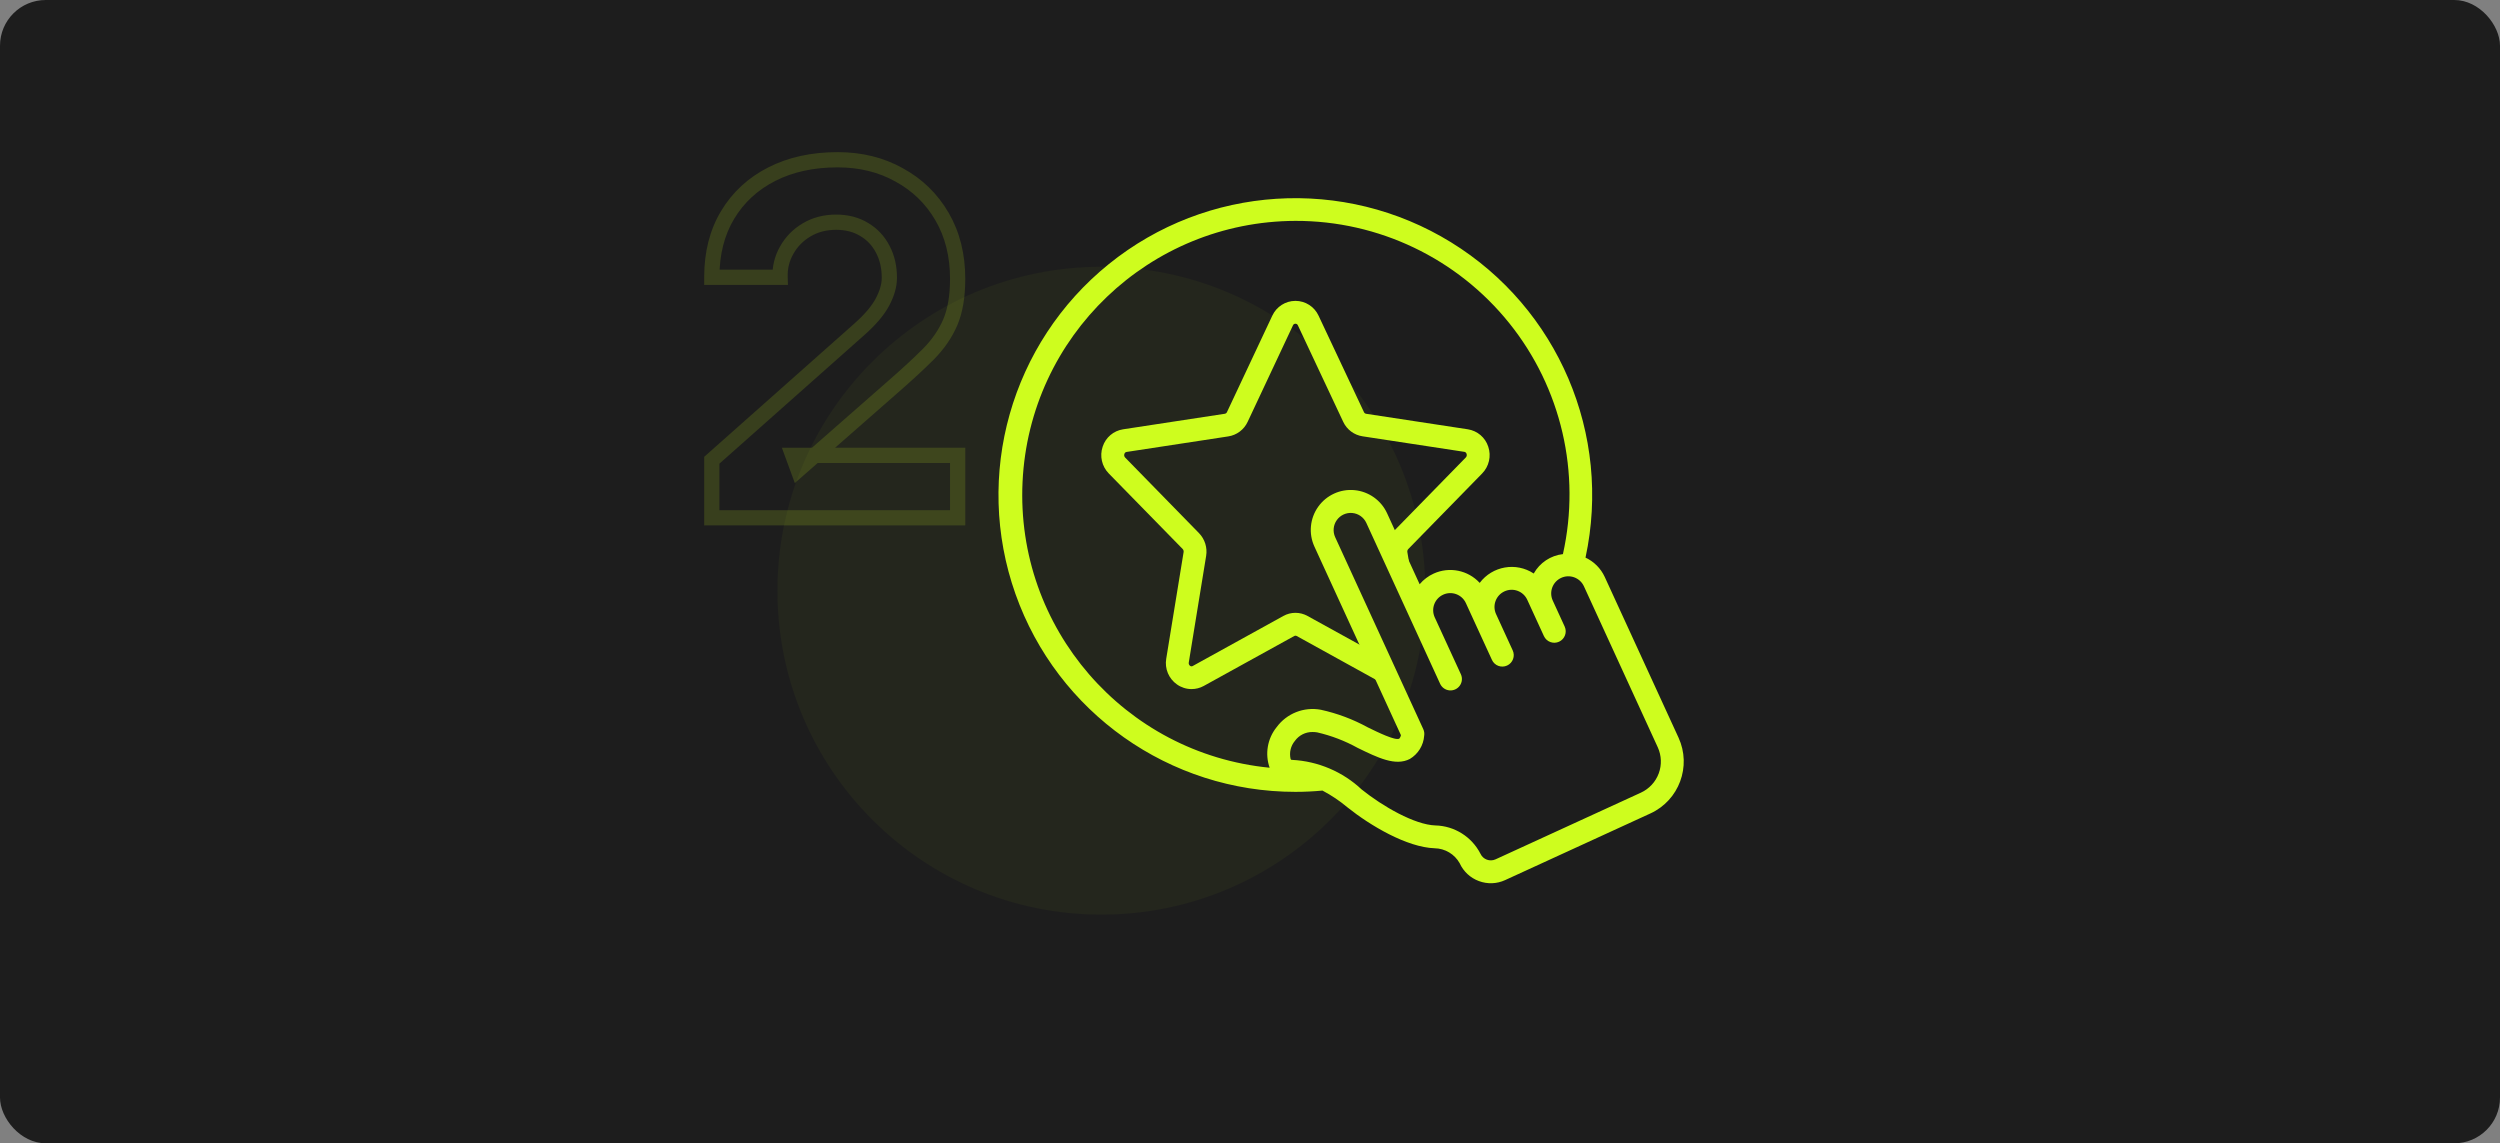 <svg width="328" height="150" viewBox="0 0 328 150" fill="none" xmlns="http://www.w3.org/2000/svg">
<rect x="0" y="0" width="328" height="150" fill="#808080" stroke="none"/>
<rect width="328" height="150" rx="6" fill="#1D1D1D"/>
<mask id="mask0_6393_14776" style="mask-type:alpha" maskUnits="userSpaceOnUse" x="0" y="0" width="328" height="150">
<rect width="328" height="150" rx="6" fill="#1D1D1D"/>
</mask>
<g mask="url(#mask0_6393_14776)">
</g>
<circle cx="144.5" cy="77.5" r="42.5" fill="#CEFD1E" fill-opacity="0.04"/>
<path d="M93.388 67.936H92.388V68.936H93.388V67.936ZM93.388 60.384L92.724 59.636L92.388 59.934V60.384H93.388ZM112.716 43.232L112.054 42.482L112.052 42.484L112.716 43.232ZM115.788 39.616L114.903 39.149L115.788 39.616ZM115.82 32.704L114.932 33.165L114.936 33.172L115.82 32.704ZM113.388 30.112L112.865 30.965L112.872 30.969L112.878 30.973L113.388 30.112ZM105.804 30.176L106.316 31.035L106.32 31.032L105.804 30.176ZM103.212 32.832L104.081 33.326L104.085 33.319L103.212 32.832ZM102.348 36.384V37.384H103.381L103.347 36.351L102.348 36.384ZM93.388 36.384H92.388V37.384H93.388V36.384ZM95.468 28.192L96.324 28.708L95.468 28.192ZM101.26 22.848L101.713 23.739H101.713L101.26 22.848ZM117.964 22.944L117.476 23.817L117.485 23.822L117.964 22.944ZM124.684 42.272L125.603 42.666L125.605 42.661L124.684 42.272ZM121.836 46.432L122.543 47.139L122.549 47.133L121.836 46.432ZM117.196 50.72L116.538 49.966L116.536 49.968L117.196 50.72ZM104.715 61.664L103.777 62.008L104.279 63.377L105.375 62.416L104.715 61.664ZM104.012 59.744V58.744H102.58L103.073 60.088L104.012 59.744ZM125.644 59.744H126.644V58.744H125.644V59.744ZM125.644 67.936V68.936H126.644V67.936H125.644ZM94.388 67.936V60.384H92.388V67.936H94.388ZM94.051 61.132L113.379 43.98L112.052 42.484L92.724 59.636L94.051 61.132ZM113.377 43.982C114.877 42.659 115.997 41.361 116.672 40.083L114.903 39.149C114.384 40.133 113.456 41.245 112.054 42.482L113.377 43.982ZM116.672 40.083C117.323 38.851 117.684 37.634 117.684 36.448H115.684C115.684 37.225 115.447 38.12 114.903 39.149L116.672 40.083ZM117.684 36.448C117.684 34.901 117.366 33.488 116.703 32.236L114.936 33.172C115.425 34.096 115.684 35.179 115.684 36.448H117.684ZM116.707 32.243C116.047 30.973 115.108 29.968 113.897 29.251L112.878 30.973C113.758 31.493 114.44 32.216 114.932 33.165L116.707 32.243ZM113.91 29.259C112.685 28.509 111.272 28.152 109.708 28.152V30.152C110.959 30.152 111.999 30.435 112.865 30.965L113.91 29.259ZM109.708 28.152C108.075 28.152 106.591 28.533 105.287 29.32L106.32 31.032C107.278 30.454 108.396 30.152 109.708 30.152V28.152ZM105.291 29.317C104.034 30.067 103.044 31.079 102.338 32.345L104.085 33.319C104.616 32.366 105.355 31.608 106.316 31.035L105.291 29.317ZM102.342 32.338C101.63 33.59 101.299 34.957 101.348 36.417L103.347 36.351C103.31 35.251 103.556 34.25 104.081 33.326L102.342 32.338ZM102.348 35.384H93.388V37.384H102.348V35.384ZM94.388 36.384C94.388 33.376 95.047 30.831 96.324 28.708L94.611 27.676C93.115 30.161 92.388 33.077 92.388 36.384H94.388ZM96.324 28.708C97.611 26.57 99.4 24.916 101.713 23.739L100.806 21.957C98.17 23.297 96.097 25.206 94.611 27.676L96.324 28.708ZM101.713 23.739C104.024 22.564 106.743 21.96 109.9 21.96V19.96C106.485 19.96 103.445 20.615 100.806 21.957L101.713 23.739ZM109.9 21.96C112.756 21.96 115.273 22.586 117.476 23.817L118.451 22.071C115.918 20.656 113.059 19.96 109.9 19.96V21.96ZM117.485 23.822C119.714 25.036 121.458 26.731 122.731 28.919L124.46 27.913C123.002 25.408 120.991 23.454 118.442 22.066L117.485 23.822ZM122.731 28.919C123.996 31.093 124.644 33.634 124.644 36.576H126.644C126.644 33.331 125.926 30.433 124.46 27.913L122.731 28.919ZM124.644 36.576C124.644 38.773 124.334 40.529 123.762 41.883L125.605 42.661C126.313 40.986 126.644 38.944 126.644 36.576H124.644ZM123.764 41.878C123.178 43.246 122.303 44.53 121.122 45.731L122.549 47.133C123.885 45.774 124.909 44.285 125.603 42.666L123.764 41.878ZM121.128 45.725C119.89 46.963 118.362 48.376 116.538 49.966L117.853 51.474C119.699 49.864 121.263 48.419 122.543 47.139L121.128 45.725ZM116.536 49.968L104.056 60.912L105.375 62.416L117.855 51.472L116.536 49.968ZM105.654 61.32L104.95 59.4L103.073 60.088L103.777 62.008L105.654 61.32ZM104.012 60.744H125.644V58.744H104.012V60.744ZM124.644 59.744V67.936H126.644V59.744H124.644ZM125.644 66.936H93.388V68.936H125.644V66.936Z" fill="#CEFD1E" fill-opacity="0.15"/>
<path d="M156.326 90.408C155.641 90.407 154.974 90.193 154.416 89.797C153.335 89.037 152.788 87.723 153.01 86.421L155.288 72.441C155.315 72.292 155.269 72.14 155.165 72.03L145.471 62.119C144.563 61.192 144.253 59.832 144.67 58.603C145.062 57.396 146.101 56.514 147.356 56.324L160.698 54.286C160.823 54.264 160.929 54.18 160.98 54.063L166.926 41.415C167.472 40.234 168.654 39.477 169.955 39.475C171.256 39.472 172.44 40.225 172.99 41.404L178.95 54.068C179 54.179 179.1 54.261 179.22 54.286L192.58 56.324C193.831 56.517 194.868 57.398 195.258 58.603C195.676 59.835 195.365 61.197 194.452 62.125L184.763 72.038C184.665 72.143 184.621 72.287 184.643 72.429L184.855 73.69L181.898 74.185L181.687 72.926C181.507 71.842 181.85 70.736 182.613 69.945L192.313 60.02C192.435 59.896 192.474 59.712 192.413 59.548C192.38 59.412 192.27 59.308 192.132 59.283L178.775 57.245C177.663 57.078 176.709 56.366 176.232 55.349L170.282 42.685C170.228 42.553 170.098 42.468 169.955 42.47C169.812 42.472 169.685 42.561 169.634 42.694L163.69 55.349C163.215 56.372 162.259 57.089 161.143 57.257L147.808 59.295C147.667 59.317 147.553 59.422 147.519 59.56C147.46 59.721 147.497 59.902 147.615 60.026L157.313 69.951C158.08 70.743 158.426 71.852 158.245 72.94L155.968 86.911C155.931 87.082 156 87.259 156.143 87.361C156.24 87.437 156.374 87.446 156.48 87.383L168.368 80.819C169.358 80.264 170.566 80.264 171.556 80.819L182.31 86.751L180.862 89.374L170.11 83.435C170.02 83.386 169.912 83.386 169.822 83.435L157.925 90.001C157.435 90.269 156.885 90.409 156.326 90.408Z" fill="#CEFD1E"/>
<path d="M169.962 103.892C171.192 103.892 172.377 103.829 173.51 103.724C174.674 104.337 175.769 105.073 176.777 105.919C179.774 108.316 184.568 111.163 188.223 111.293C189.59 111.316 190.842 112.063 191.51 113.256C192.003 114.342 192.911 115.184 194.03 115.596C195.149 116.017 196.391 115.97 197.476 115.468L216.541 106.721C220.298 104.991 221.946 100.548 220.227 96.787L210.535 75.68C210.019 74.57 209.127 73.677 208.018 73.161C211.5 57.023 204.429 40.442 190.371 31.785C176.314 23.127 158.325 24.274 145.48 34.646C132.635 45.018 127.726 62.362 133.229 77.928C138.733 93.493 153.452 103.898 169.962 103.892ZM217.496 98.037C217.993 99.12 218.039 100.357 217.625 101.475C217.21 102.593 216.368 103.5 215.284 103.997L196.219 112.744C195.467 113.088 194.579 112.759 194.234 112.008C193.092 109.782 190.824 108.358 188.323 108.298C185.601 108.208 181.403 105.79 178.655 103.582C176.17 101.251 172.941 99.875 169.539 99.697C169.389 99.697 169.37 99.664 169.329 99.58C169.131 98.748 169.336 97.871 169.884 97.214C170.422 96.462 171.296 96.022 172.221 96.04C172.422 96.04 172.622 96.057 172.82 96.089C174.675 96.517 176.462 97.202 178.127 98.124C180.796 99.426 183.097 100.549 184.973 99.574C186.061 98.928 186.763 97.789 186.852 96.526C186.899 96.235 186.858 95.935 186.735 95.666L175.176 70.481C174.841 69.751 174.92 68.898 175.385 68.243C175.849 67.587 176.628 67.23 177.428 67.305C178.227 67.379 178.926 67.875 179.261 68.605L185.508 82.22L188.943 89.711C189.166 90.198 189.632 90.528 190.165 90.578C190.698 90.628 191.217 90.39 191.527 89.953C191.837 89.517 191.89 88.948 191.667 88.461L188.221 80.963C187.731 79.838 188.232 78.529 189.348 78.019C190.464 77.51 191.782 77.99 192.31 79.097L193.245 81.136L195.744 86.582C196.089 87.335 196.978 87.665 197.731 87.32C198.483 86.975 198.813 86.085 198.468 85.333L196.283 80.57C195.765 79.44 196.261 78.103 197.391 77.585C198.522 77.066 199.858 77.562 200.377 78.693L201.001 80.053L202.562 83.456C202.908 84.208 203.797 84.538 204.549 84.193C205.301 83.848 205.631 82.958 205.286 82.206L203.721 78.794C203.204 77.665 203.701 76.331 204.83 75.814C205.96 75.297 207.294 75.794 207.811 76.923L217.496 98.037ZM169.962 28.979C180.868 28.958 191.192 33.897 198.019 42.402C204.846 50.907 207.435 62.055 205.056 72.698C203.444 72.883 202.019 73.83 201.225 75.245C198.909 73.719 195.805 74.257 194.138 76.474C192.597 74.802 190.156 74.311 188.089 75.257C187.382 75.579 186.755 76.057 186.257 76.653L181.985 67.34C181.204 65.637 179.573 64.481 177.708 64.306C175.842 64.131 174.025 64.965 172.941 66.493C171.857 68.022 171.67 70.012 172.452 71.715L183.804 96.459C183.776 96.626 183.702 96.781 183.591 96.909C183.054 97.195 180.793 96.083 179.443 95.425C177.516 94.368 175.447 93.592 173.3 93.121C171.081 92.703 168.819 93.596 167.484 95.416C166.285 96.91 165.942 98.917 166.577 100.725C147.512 98.861 133.255 82.377 134.158 63.242C135.06 44.107 150.806 29.04 169.962 28.979Z" fill="#CEFD1E"/>
</svg>
